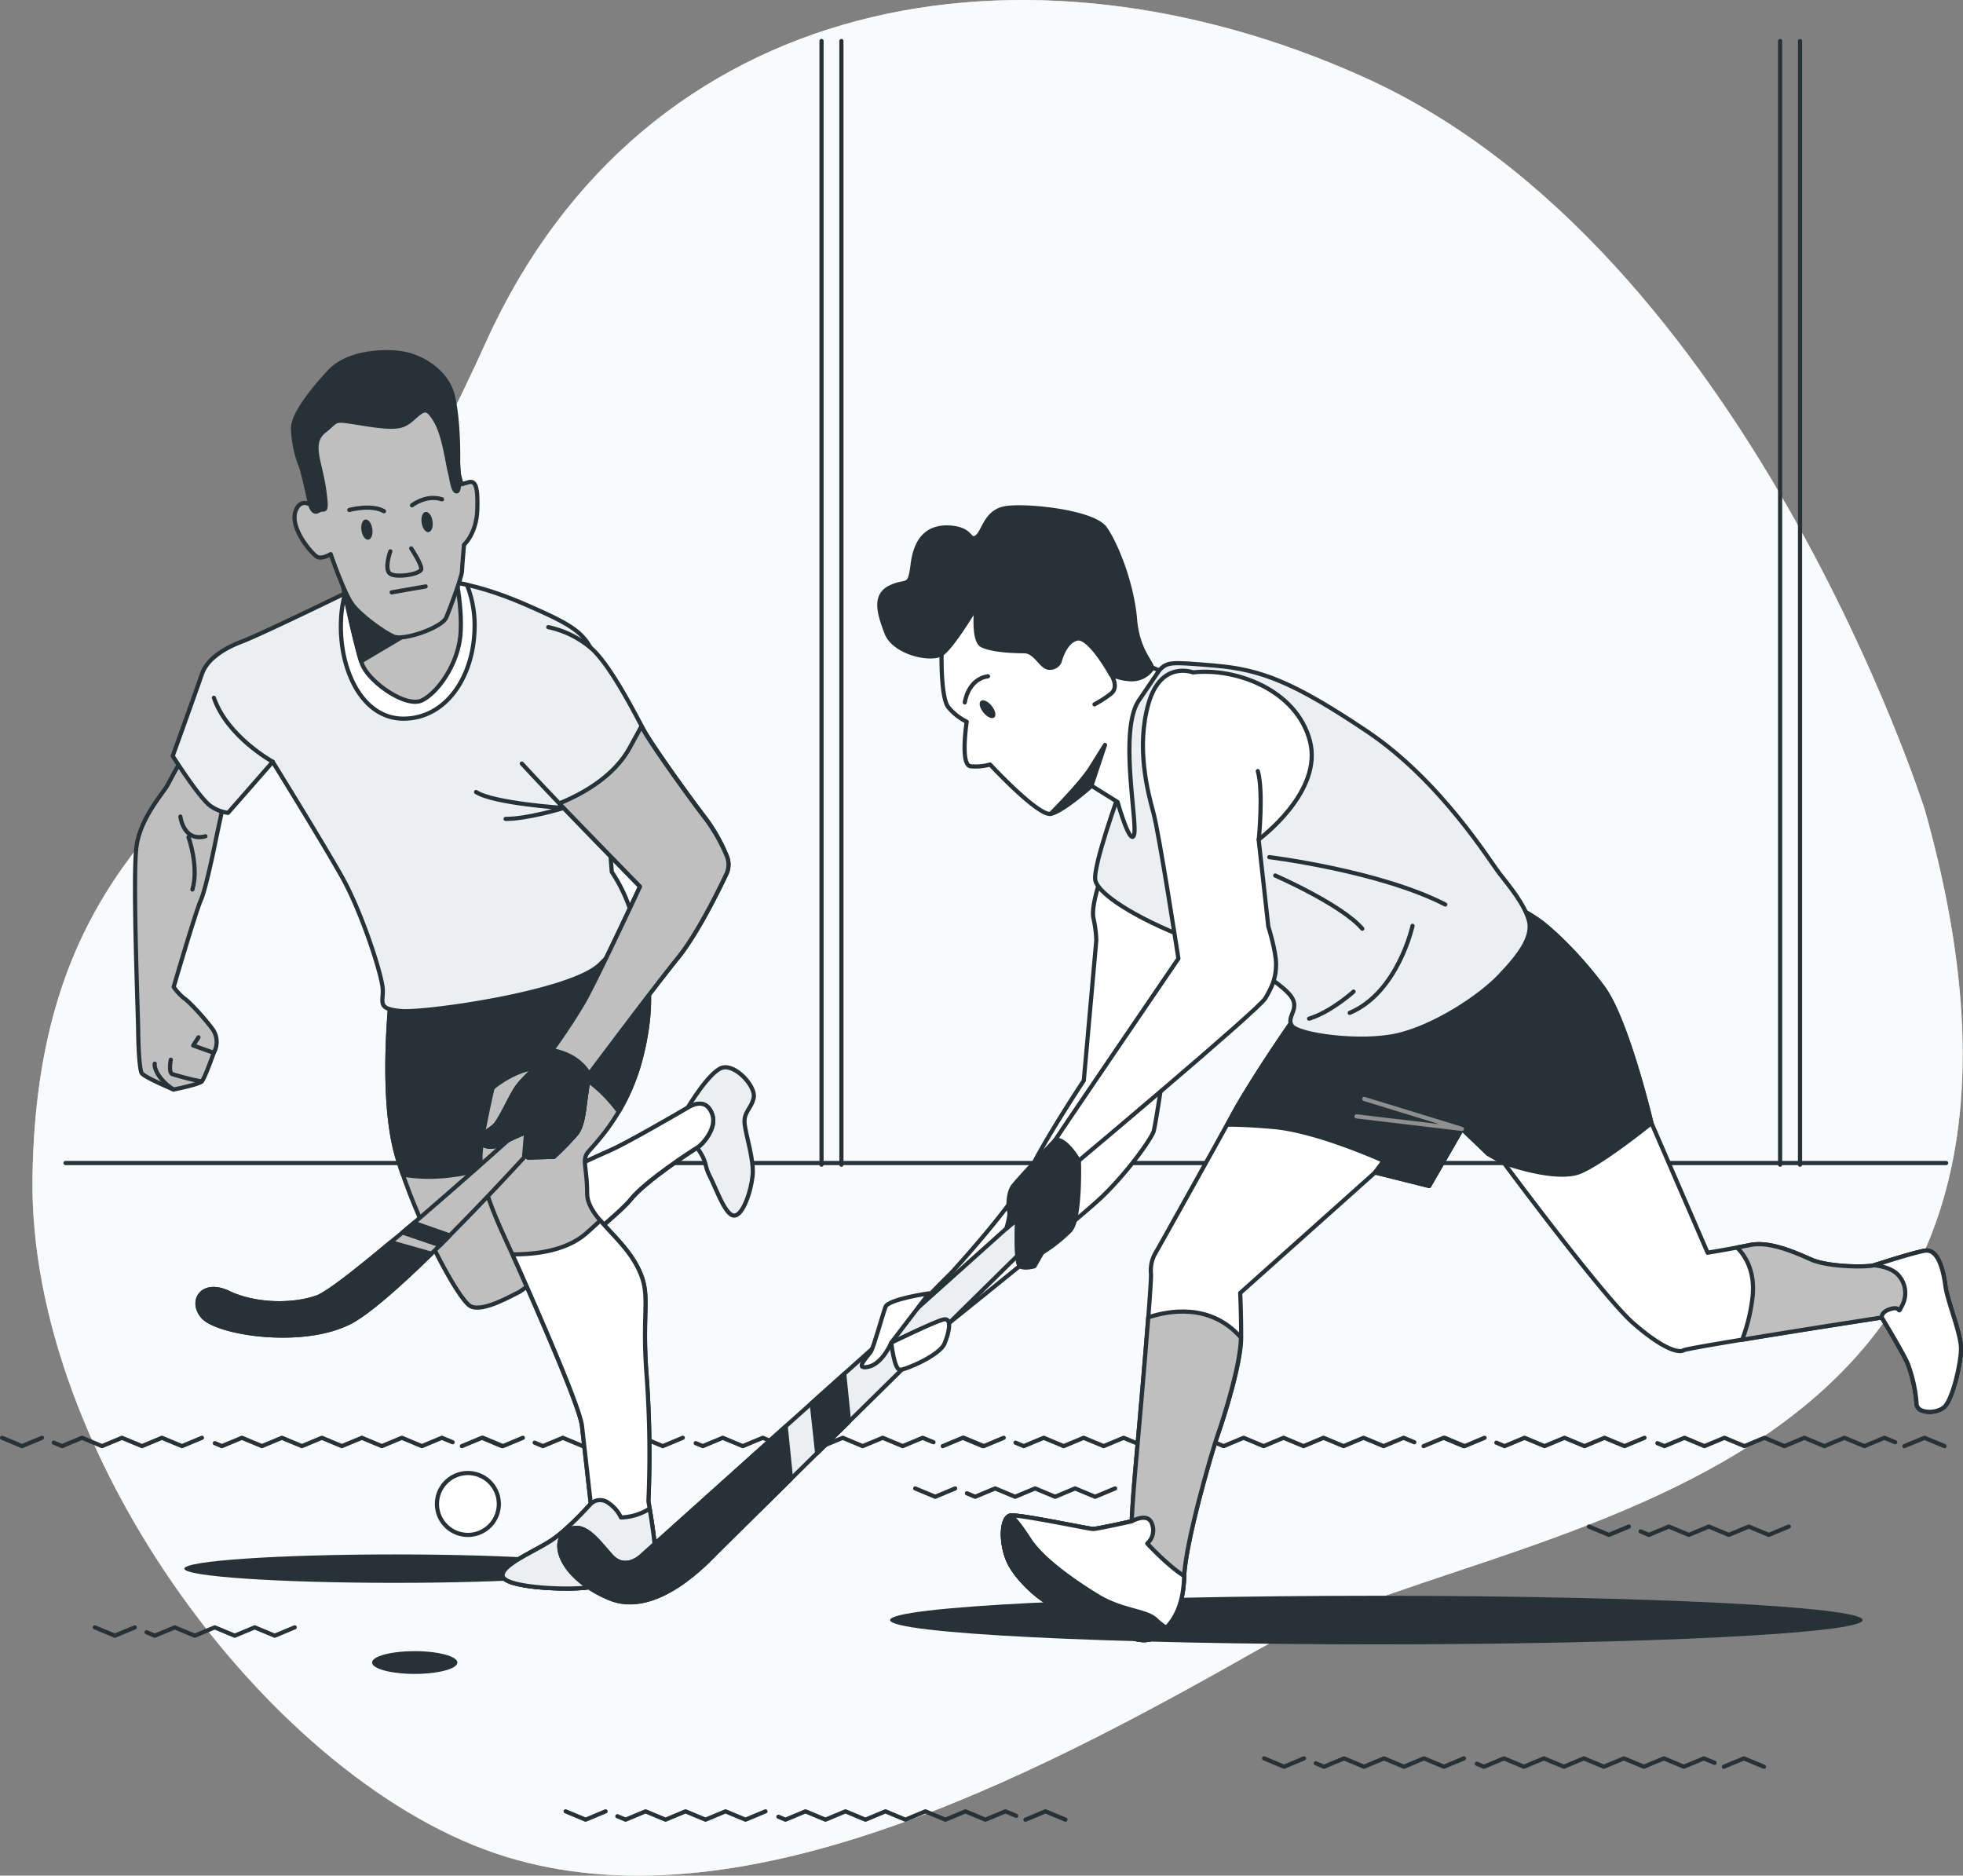 <svg xmlns="http://www.w3.org/2000/svg" viewBox="0 0 471.08 450.08"><rect x="0" y="0" width="471.08" height="450.08" fill="#808080" stroke="none"/><g id="freepik--background-simple--inject-18"><path d="M473.36,221S430.92,86.56,338.69,45.06c-81.4-36.64-172.52-20.58-210.62,63.47-13.57,29.95-31.21,62.26-52.36,86.86C52,223,20.17,242.19,19.2,309.08S77.29,455,132.77,472.08,256,455,313.17,422.48,520.58,389.43,473.36,221Z" transform="translate(-11.4 -26.55)" style="fill:#ECEFF1"></path><path d="M473.36,221S430.92,86.56,338.69,45.06c-81.4-36.64-172.52-20.58-210.62,63.47-13.57,29.95-31.21,62.26-52.36,86.86C52,223,20.17,242.19,19.2,309.08S77.29,455,132.77,472.08,256,455,313.17,422.48,520.58,389.43,473.36,221Z" transform="translate(-11.4 -26.55)" style="fill:#fff;opacity:0.7"></path></g><g id="freepik--Floor--inject-18"><polyline points="246.08 436.65 250.89 434.65 255.69 436.65" style="fill:none;stroke:#263238;stroke-linecap:round;stroke-linejoin:round"></polyline><polyline points="186.8 435.94 188.5 436.65 193.3 434.65 198.1 436.65 202.89 434.65 207.69 436.65 212.49 434.65 217.28 436.65 222.08 434.65 226.88 436.65 231.68 434.65 236.48 436.65 241.28 434.65 243.87 435.73" style="fill:none;stroke:#263238;stroke-linecap:round;stroke-linejoin:round"></polyline><polyline points="148.15 435.82 150.13 436.65 154.92 434.65 159.72 436.65 164.52 434.65 169.31 436.65 174.11 434.65 178.91 436.65 183.7 434.65" style="fill:none;stroke:#263238;stroke-linecap:round;stroke-linejoin:round"></polyline><polyline points="135.74 434.65 140.53 436.65 145.33 434.65" style="fill:none;stroke:#263238;stroke-linecap:round;stroke-linejoin:round"></polyline><polyline points="413.7 423.94 418.5 421.94 423.31 423.94" style="fill:none;stroke:#263238;stroke-linecap:round;stroke-linejoin:round"></polyline><polyline points="354.41 423.23 356.12 423.94 360.92 421.94 365.71 423.94 370.51 421.94 375.31 423.94 380.1 421.94 384.9 423.94 389.7 421.94 394.5 423.94 399.3 421.94 404.09 423.94 408.89 421.94 411.48 423.02" style="fill:none;stroke:#263238;stroke-linecap:round;stroke-linejoin:round"></polyline><polyline points="315.76 423.12 317.74 423.94 322.54 421.94 327.33 423.94 332.13 421.94 336.93 423.94 341.72 421.94 346.52 423.94 351.32 421.94" style="fill:none;stroke:#263238;stroke-linecap:round;stroke-linejoin:round"></polyline><polyline points="303.36 421.94 308.15 423.94 312.94 421.94" style="fill:none;stroke:#263238;stroke-linecap:round;stroke-linejoin:round"></polyline><polyline points="35.17 391.67 37.15 392.5 41.94 390.5 46.74 392.5 51.54 390.5 56.33 392.5 61.13 390.5 65.93 392.5 70.72 390.5" style="fill:none;stroke:#263238;stroke-linecap:round;stroke-linejoin:round"></polyline><polyline points="22.76 390.5 27.56 392.5 32.35 390.5" style="fill:none;stroke:#263238;stroke-linecap:round;stroke-linejoin:round"></polyline><polyline points="393.72 367.48 395.7 368.31 400.5 366.31 405.29 368.31 410.09 366.31 414.88 368.31 419.68 366.31 424.48 368.31 429.28 366.31" style="fill:none;stroke:#263238;stroke-linecap:round;stroke-linejoin:round"></polyline><polyline points="381.31 366.31 386.11 368.31 390.9 366.31" style="fill:none;stroke:#263238;stroke-linecap:round;stroke-linejoin:round"></polyline><polyline points="232.04 358.33 234.02 359.16 238.82 357.16 243.61 359.16 248.41 357.16 253.21 359.16 258 357.16 262.8 359.16 267.6 357.16" style="fill:none;stroke:#263238;stroke-linecap:round;stroke-linejoin:round"></polyline><polyline points="219.63 357.16 224.43 359.16 229.22 357.16" style="fill:none;stroke:#263238;stroke-linecap:round;stroke-linejoin:round"></polyline><polyline points="457.02 347.01 461.83 345.01 466.64 347.01" style="fill:none;stroke:#263238;stroke-linecap:round;stroke-linejoin:round"></polyline><polyline points="397.74 346.3 399.44 347.01 404.24 345.01 409.04 347.01 413.83 345.01 418.63 347.01 423.43 345.01 428.23 347.01 433.02 345.01 437.82 347.01 442.62 345.01 447.42 347.01 452.22 345.01 454.81 346.08" style="fill:none;stroke:#263238;stroke-linecap:round;stroke-linejoin:round"></polyline><polyline points="359.09 346.18 361.07 347.01 365.87 345.01 370.66 347.01 375.46 345.01 380.25 347.01 385.05 345.01 389.85 347.01 394.65 345.01" style="fill:none;stroke:#263238;stroke-linecap:round;stroke-linejoin:round"></polyline><polyline points="346.68 345.01 351.48 347.01 356.27 345.01" style="fill:none;stroke:#263238;stroke-linecap:round;stroke-linejoin:round"></polyline><polyline points="341.63 347.01 346.44 345.01 351.24 347.01" style="fill:none;stroke:#263238;stroke-linecap:round;stroke-linejoin:round"></polyline><polyline points="282.35 346.3 284.05 347.01 288.85 345.01 293.65 347.01 298.44 345.01 303.24 347.01 308.03 345.01 312.83 347.01 317.63 345.01 322.43 347.01 327.23 345.01 332.03 347.01 336.83 345.01 339.41 346.08" style="fill:none;stroke:#263238;stroke-linecap:round;stroke-linejoin:round"></polyline><polyline points="243.7 346.18 245.68 347.01 250.47 345.01 255.27 347.01 260.06 345.01 264.86 347.01 269.66 345.01 274.45 347.01 279.25 345.01" style="fill:none;stroke:#263238;stroke-linecap:round;stroke-linejoin:round"></polyline><polyline points="231.29 345.01 236.08 347.01 240.88 345.01" style="fill:none;stroke:#263238;stroke-linecap:round;stroke-linejoin:round"></polyline><polyline points="226.24 347.01 231.04 345.01 235.85 347.01" style="fill:none;stroke:#263238;stroke-linecap:round;stroke-linejoin:round"></polyline><polyline points="166.95 346.3 168.66 347.01 173.45 345.01 178.25 347.01 183.05 345.01 187.84 347.01 192.64 345.01 197.44 347.01 202.24 345.01 207.03 347.01 211.84 345.01 216.63 347.01 221.43 345.01 224.02 346.08" style="fill:none;stroke:#263238;stroke-linecap:round;stroke-linejoin:round"></polyline><polyline points="128.3 346.18 130.28 347.01 135.08 345.01 139.87 347.01 144.67 345.01 149.47 347.01 154.26 345.01 159.06 347.01 163.86 345.01" style="fill:none;stroke:#263238;stroke-linecap:round;stroke-linejoin:round"></polyline><polyline points="115.89 345.01 120.69 347.01 125.48 345.01" style="fill:none;stroke:#263238;stroke-linecap:round;stroke-linejoin:round"></polyline><polyline points="110.84 347.01 115.65 345.01 120.45 347.01" style="fill:none;stroke:#263238;stroke-linecap:round;stroke-linejoin:round"></polyline><polyline points="51.56 346.3 53.26 347.01 58.06 345.01 62.86 347.01 67.65 345.01 72.45 347.01 77.24 345.01 82.04 347.01 86.84 345.01 91.64 347.01 96.44 345.01 101.24 347.01 106.04 345.01 108.62 346.08" style="fill:none;stroke:#263238;stroke-linecap:round;stroke-linejoin:round"></polyline><polyline points="12.91 346.18 14.89 347.01 19.68 345.01 24.48 347.01 29.27 345.01 34.07 347.01 38.87 345.01 43.67 347.01 48.46 345.01" style="fill:none;stroke:#263238;stroke-linecap:round;stroke-linejoin:round"></polyline><polyline points="0.5 345.01 5.29 347.01 10.09 345.01" style="fill:none;stroke:#263238;stroke-linecap:round;stroke-linejoin:round"></polyline></g><g id="freepik--Fence--inject-18"><line x1="15.72" y1="279.08" x2="467.04" y2="279.08" style="fill:none;stroke:#263238;stroke-linecap:round;stroke-linejoin:round"></line><line x1="197.15" y1="279.48" x2="197.15" y2="9.84" style="fill:none;stroke:#263238;stroke-linecap:round;stroke-linejoin:round"></line><line x1="201.92" y1="279.48" x2="201.92" y2="9.84" style="fill:none;stroke:#263238;stroke-linecap:round;stroke-linejoin:round"></line><line x1="427.19" y1="279.48" x2="427.19" y2="9.84" style="fill:none;stroke:#263238;stroke-linecap:round;stroke-linejoin:round"></line><line x1="431.97" y1="279.48" x2="431.97" y2="9.84" style="fill:none;stroke:#263238;stroke-linecap:round;stroke-linejoin:round"></line></g><g id="freepik--shadow-3--inject-18"><path d="M458.39,415.3c0,3.22-52.26,5.83-116.71,5.83S225,418.52,225,415.3s52.25-5.83,116.71-5.83S458.39,412.08,458.39,415.3Z" transform="translate(-11.4 -26.55)" style="fill:#263238"></path></g><g id="freepik--shadow-2--inject-18"><path d="M121.16,425.49c0,1.51-4.58,2.73-10.24,2.73s-10.23-1.22-10.23-2.73,4.58-2.73,10.23-2.73S121.16,424,121.16,425.49Z" transform="translate(-11.4 -26.55)" style="fill:#263238"></path></g><g id="freepik--shadow-1--inject-18"><ellipse cx="94.75" cy="376.41" rx="50.51" ry="3.41" style="fill:#263238"></ellipse></g><g id="freepik--Ball--inject-18"><circle cx="123.68" cy="387.46" r="7.43" transform="translate(-290.06 420.4) rotate(-80.71)" style="fill:#fff;stroke:#263238;stroke-linecap:round;stroke-linejoin:round"></circle></g><g id="freepik--character-1--inject-18"><path d="M55.26,208.22s-2.57,4.66-3.6,6.62-6.5,7.84-7.49,14.72.34,39.65.39,44.33.36,9.11.8,10.1,7.7,4,7.7,4,6-1.19,6.74-1.92,2.89-6.87,2.89-6.87a5.32,5.32,0,0,0-.25-5.67c-2-2.72-5.69-6.69-6.85-7.43a12.34,12.34,0,0,1-2.51-2.73s5.23-17.94,6.54-20.88,3.69-15,3.69-15l2-9.34S56.8,211.43,55.26,208.22Z" transform="translate(-11.4 -26.55)" style="fill:#bfbfbf;stroke:#263238;stroke-linecap:round;stroke-linejoin:round"></path><path d="M54.69,222.5s.71,6.16,6,4.72" transform="translate(-11.4 -26.55)" style="fill:none;stroke:#263238;stroke-linecap:round;stroke-linejoin:round"></path><path d="M56.64,227.44s2.57,7.16.93,12.56" transform="translate(-11.4 -26.55)" style="fill:none;stroke:#263238;stroke-linecap:round;stroke-linejoin:round"></path><polyline points="47.63 248.91 46.36 250.88 51.29 252.63" style="fill:none;stroke:#263238;stroke-linecap:round;stroke-linejoin:round"></polyline><path d="M52.39,280.84s-.6,3,.34,3.45a67.61,67.61,0,0,0,7.07,1.77" transform="translate(-11.4 -26.55)" style="fill:none;stroke:#263238;stroke-linecap:round;stroke-linejoin:round"></path><path d="M48.54,281.79s-.28,1,1.07,3A12.29,12.29,0,0,0,53.06,288" transform="translate(-11.4 -26.55)" style="fill:none;stroke:#263238;stroke-linecap:round;stroke-linejoin:round"></path><path d="M176.46,292.31s5.1-8.59,8.24-9.55,8.15,4.49,7.57,7.2-2.52,3.42-2.16,6.38,2.28,8.64,1.9,12.33-2.29,9.58-4.43,9.57-4.27-6.43-5.82-9.4-.36-3-3.06-6.92S175.2,294,176.46,292.31Z" transform="translate(-11.4 -26.55)" style="fill:#ECEFF1;stroke:#263238;stroke-linecap:round;stroke-linejoin:round"></path><path d="M105.45,263.73s-3.15,25.34,1.26,40.39S121.3,338.45,124.34,340s10.35-2.88,11.56-3.37,23.32-17.81,26.83-22.21,14.75-11.72,16-12.45,4.71-4.64,3.64-7.85-3.44-3.22-5.88-1.76-15.11,8.75-18.5,10.21-12.12,5.57-12.12,5.57,7.74-27.27,7.33-41.06-3.45-15-3.45-15Z" transform="translate(-11.4 -26.55)" style="fill:#bfbfbf;stroke:#263238;stroke-linecap:round;stroke-linejoin:round"></path><path d="M162.73,314.37c3.51-4.41,14.75-11.72,16-12.45s4.71-4.64,3.64-7.85-3.44-3.22-5.88-1.76-15.11,8.75-18.5,10.21-12.12,5.57-12.12,5.57,2.71,4.07,2.66,17.9c0,.33,0,.62,0,.93C154.6,322,161,316.57,162.73,314.37Z" transform="translate(-11.4 -26.55)" style="fill:#fff;stroke:#263238;stroke-linecap:round;stroke-linejoin:round"></path><path d="M149.26,294.5c2-8.86,4.13-20.1,3.91-27.47-.4-13.8-3.45-15-3.45-15l-44.27,11.75s-3.15,25.34,1.26,40.39c.4,1.37.85,2.78,1.34,4.21,4.07.76,10.16,1,18.53-1.11A52.13,52.13,0,0,0,149.26,294.5Z" transform="translate(-11.4 -26.55)" style="fill:#263238;stroke:#263238;stroke-linecap:round;stroke-linejoin:round"></path><path d="M135.4,264.93s-8.61,31-8.69,39.09,5.24,18,9.18,26.9,14.64,33.1,15.17,37.78l2.12,18.73S147.94,393.3,144,396s-11.9,5.83-12,8.53,12.72,3.54,18.93,3.09,14.42-3.34,15.89-4.56,1.79-2.94,1.66-5.65-1.49-10.6-1.49-10.6a259.7,259.7,0,0,0-.46-30.54c-1.25-16.5,1.47-19.19-2.53-26.36s-11.69-11.41-11.7-17.07-1.13-7.64-.11-9.36,9.4-8.8,13.06-23.3,1.42-23.63-1.71-28.82l-3.13-5.19Z" transform="translate(-11.4 -26.55)" style="fill:#bfbfbf;stroke:#263238;stroke-linecap:round;stroke-linejoin:round"></path><path d="M159.89,293.29a49.25,49.25,0,0,0,5.38-13.13c3.67-14.5,1.42-23.63-1.71-28.82l-3.13-5.19-25,18.78s-3.26,11.73-5.79,22.64C135.32,283,147.54,276.82,159.89,293.29Z" transform="translate(-11.4 -26.55)" style="fill:#263238;stroke:#263238;stroke-linecap:round;stroke-linejoin:round"></path><path d="M168.5,397.39c-.13-2.71-1.49-10.6-1.49-10.6a259.7,259.7,0,0,0-.46-30.54c-1.25-16.5,1.47-19.19-2.53-26.36-2.35-4.21-6-7.41-8.55-10.48-.94.88-2,1.87-3.3,3-4.93,4.42-12.68,5.18-17.81,5.12l1.53,3.38c3.93,8.89,14.64,33.1,15.17,37.78l2.12,18.73S147.94,393.3,144,396s-11.9,5.83-12,8.53,12.72,3.54,18.93,3.09,14.42-3.34,15.89-4.56S168.63,400.1,168.5,397.39Z" transform="translate(-11.4 -26.55)" style="fill:#fff;stroke:#263238;stroke-linecap:round;stroke-linejoin:round"></path><path d="M168.5,397.39c-.1-1.9-.79-6.33-1.19-8.82a13.75,13.75,0,0,1-6.88,2.11,8.84,8.84,0,0,0-3-3.47,3.27,3.27,0,0,0-4.29.22S147.94,393.3,144,396s-11.9,5.83-12,8.53,12.72,3.54,18.93,3.09,14.42-3.34,15.89-4.56S168.63,400.1,168.5,397.39Z" transform="translate(-11.4 -26.55)" style="fill:#ECEFF1;stroke:#263238;stroke-linecap:round;stroke-linejoin:round"></path><path d="M97.84,167.16S74.53,178.57,69.45,180.5s-8.52,4.62-9.6,7.81-7,19.65-7,19.65,6.72,10.63,9.28,12.13a9.32,9.32,0,0,0,4,1.51l10.72-12.24s11.64,18.8,16.53,27.45,9.77,23.95,9.88,27.15-1.37,4.67,4.32,5.2,40.89-4.38,47.83-11.23,8-10,7-13.74a37.2,37.2,0,0,0-4.19-8.4s-1.11-14-1.08-14.78.85-21.66-1.6-31.77-4.31-11.61-17.41-17.36-21.41-6.56-29.75-6.37S97.84,167.16,97.84,167.16Z" transform="translate(-11.4 -26.55)" style="fill:#ECEFF1;stroke:#263238;stroke-linecap:round;stroke-linejoin:round"></path><path d="M76.88,209.36s-10.95-6-14.15-15.37" transform="translate(-11.4 -26.55)" style="fill:none;stroke:#263238;stroke-linecap:round;stroke-linejoin:round"></path><path d="M125.64,216.6c4.18,2.74,21,3.84,21,3.84s-8.67,2.65-13.91,2.61" transform="translate(-11.4 -26.55)" style="fill:none;stroke:#263238;stroke-linecap:round;stroke-linejoin:round"></path><path d="M108.12,199c9.93.07,16.69-9.43,17.15-21.05a26.43,26.43,0,0,0-1.81-11.06,59.55,59.55,0,0,0-15.08-1.37c-8.34.19-10.54,1.65-10.54,1.65l-3.61,1.75a28.19,28.19,0,0,0-1,6.59C92.76,187.12,98.2,198.92,108.12,199Z" transform="translate(-11.4 -26.55)" style="fill:#fff;stroke:#263238;stroke-linecap:round;stroke-linejoin:round"></path><path d="M93.38,165.4s3.41,16.28,4.91,20.47,10.53,10.67,14.41,8.72,8.69-8.8,9.21-15.93-1.53-15.53-1.53-15.53a10.67,10.67,0,0,1-7.65,6.84c-6.26,1.68-12.36-.58-14.89-2.81S93.49,162.7,93.38,165.4Z" transform="translate(-11.4 -26.55)" style="fill:#bfbfbf;stroke:#263238;stroke-linecap:round;stroke-linejoin:round"></path><path d="M110.18,178.05l5.51-9.3a11.81,11.81,0,0,1-3,1.22c-6.26,1.68-12.36-.58-14.89-2.81a41,41,0,0,0-3.11-2.71l-1.25.25a3,3,0,0,0-.1.7s3.11,14.89,4.7,19.85Z" transform="translate(-11.4 -26.55)" style="fill:#263238;stroke:#263238;stroke-linecap:round;stroke-linejoin:round"></path><path d="M87.83,149.11s-3.88-4.21-5.47,0,4.1,10.62,5.27,11.12,3.13-.71,3.13-.71,3.2,9.37,5.23,12.1,7.6,6.7,9.94,7.7,11.51-2.13,12.56-4.59,3.72-9.82,3.77-11.05.49-6.4.49-6.4,3-2.69,3.19-8.35-.43-7.14-2.12-6.66l-1.68.48s-1.85-7.4-3.34-11.84-.88-14-10.55-10.17S88.67,122,87,127.44,87.83,149.11,87.83,149.11Z" transform="translate(-11.4 -26.55)" style="fill:#bfbfbf;stroke:#263238;stroke-linecap:round;stroke-linejoin:round"></path><path d="M90.09,116.14s-8.44,8.8-8.38,13.23a27.58,27.58,0,0,0,2,9.37c.64,2,2,8.39,2,8.39s.6,3,2.06,2,2.33,1.5,1.4-5.16-3.61-11.1.08-14,1.54-2.95,9.83-1.66,9.26.56,11.73-1.64,3.19-2.44,5.2,1,2.91,10.6,3.33,12.08.75,4.93,1.72,4.7.25-6.4.28-7.14.15-9.85-1.28-15.77-7.49-9.41-12-10.18S94.34,111,90.09,116.14Z" transform="translate(-11.4 -26.55)" style="fill:#263238;stroke:#263238;stroke-linecap:round;stroke-linejoin:round"></path><path d="M105.07,158.84s-1.6,4.42,0,5.42,7.38.05,7.43-1.18-2.42-4.94-2.42-4.94" transform="translate(-11.4 -26.55)" style="fill:none;stroke:#263238;stroke-linecap:round;stroke-linejoin:round"></path><line x1="94" y1="142.14" x2="102.15" y2="140.72" style="fill:none;stroke:#263238;stroke-linecap:round;stroke-linejoin:round"></line><path d="M95.22,148.92s5.3-1.44,8.33.3" transform="translate(-11.4 -26.55)" style="fill:none;stroke:#263238;stroke-linecap:round;stroke-linejoin:round"></path><path d="M110.27,147.8s3.44-2.69,7.2-1.43" transform="translate(-11.4 -26.55)" style="fill:none;stroke:#263238;stroke-linecap:round;stroke-linejoin:round"></path><path d="M100.73,153.35c.23,1.33-.16,2.53-.88,2.69s-1.47-.8-1.7-2.13.17-2.54.88-2.69S100.51,152,100.73,153.35Z" transform="translate(-11.4 -26.55)" style="fill:#263238"></path><path d="M115.18,151.54c.23,1.33-.17,2.53-.88,2.69s-1.47-.8-1.7-2.13.16-2.54.88-2.69S115,150.21,115.18,151.54Z" transform="translate(-11.4 -26.55)" style="fill:#263238"></path><path d="M140.91,300.18S130.57,311.71,119.33,323L117,325.37l-2.06,2C107.13,335,99.47,341.84,95,344c-11.68,5.68-31.66,2.34-34.92-1.52s0-8.65,6.11-5.72,15,3.31,21.32,1.11a5.23,5.23,0,0,0,.51-.22l.27-.14c3-1.53,9.61-6.8,16.89-12.89L108,322.3l2.73-2.31c11.2-9.57,22.11-19.38,22.11-19.38l6.64-5.37Z" transform="translate(-11.4 -26.55)" style="fill:#bfbfbf;stroke:#263238;stroke-linecap:round;stroke-linejoin:round"></path><path d="M114.94,327.39C107.13,335,99.47,341.84,95,344c-11.68,5.68-31.66,2.34-34.92-1.52s0-8.65,6.11-5.72,15,3.31,21.32,1.11a5.23,5.23,0,0,0,.51-.22l.27-.14c3-1.53,9.61-6.8,16.89-12.89Z" transform="translate(-11.4 -26.55)" style="fill:#263238;stroke:#263238;stroke-linecap:round;stroke-linejoin:round"></path><path d="M119.33,323,117,325.37l-9-3.07,2.73-2.31Z" transform="translate(-11.4 -26.55)" style="fill:#263238;stroke:#263238;stroke-linecap:round;stroke-linejoin:round"></path><path d="M136.63,209.78s4.11,4.47,10.05,10.66S165,239.29,165,239.29,154.84,261.13,151.51,267a149.79,149.79,0,0,1-8.86,13.24s-5.92,5.13-7.44,7.58-3.62,7.11-4.87,8.58-4.62,2.68-3.73,4.16,3.52,1.26,4.25.77,6.8-3.15,6.8-3.15l.47,6.15,6.2-.2a68.27,68.27,0,0,0,5.46-5.62c1.25-1.72,1.59-4.18,2-7.37s1-6.89,1-6.89,15.59-20.82,21.34-27.92c4.44-5.47,9.48-15.6,11.56-20a5.3,5.3,0,0,0,.14-4.32,41.36,41.36,0,0,0-5.13-9.15c-3.86-5-12.88-17.57-14.88-21.28s-7.74-15.07-12.33-19.29a23.26,23.26,0,0,0-10.51-5.25" transform="translate(-11.4 -26.55)" style="fill:#ECEFF1;stroke:#263238;stroke-linecap:round;stroke-linejoin:round"></path><path d="M180.64,222.9c-3.86-5-12.88-17.57-14.88-21.28l-.42-.79-2.85,5.2c-3.67,6.64-10.78,10.81-16.87,13.31l1.06,1.1c5.95,6.2,18.31,18.85,18.31,18.85S154.84,261.13,151.51,267a149.79,149.79,0,0,1-8.86,13.24s-5.92,5.13-7.44,7.58-3.62,7.11-4.87,8.58-4.63,2.68-3.73,4.16,3.52,1.26,4.25.77,6.8-3.15,6.8-3.15l.47,6.15,6.2-.2a68.27,68.27,0,0,0,5.46-5.62c1.25-1.72,1.59-4.18,2-7.37s1-6.89,1-6.89,15.59-20.82,21.34-27.92c4.44-5.47,9.48-15.6,11.56-20a5.3,5.3,0,0,0,.14-4.32A41.36,41.36,0,0,0,180.64,222.9Z" transform="translate(-11.4 -26.55)" style="fill:#bfbfbf;stroke:#263238;stroke-linecap:round;stroke-linejoin:round"></path><path d="M143.88,278.58c-.75,1-1.23,1.67-1.23,1.67s-5.92,5.13-7.44,7.58-3.62,7.11-4.87,8.58-4.63,2.68-3.73,4.16,3.52,1.26,4.25.77,6.8-3.15,6.8-3.15l-.47,5.66,7.14.29a68.27,68.27,0,0,0,5.46-5.62c1.25-1.72,1.59-4.18,2-7.37s1-6.89,1-6.89l0,0C150.15,279.82,145.34,278.79,143.88,278.58Z" transform="translate(-11.4 -26.55)" style="fill:#263238;stroke:#263238;stroke-linecap:round;stroke-linejoin:round"></path></g><g id="freepik--character-2--inject-18"><path d="M276.12,235.71s-3,7.89-2.32,11.14a28.48,28.48,0,0,1,.69,5.34l-3,33.65s-10,15.09-13.23,22.28S239.68,332,239.68,332,225.29,346,225.29,348.74s10-1.63,10-1.63,34.35-27.38,40.62-33.42,11.6-13.69,12.3-15.55,5.8-37.36,5.8-38.06,3.25-17.17,3.25-17.17Z" transform="translate(-11.4 -26.55)" style="fill:#fff;stroke:#263238;stroke-linecap:round;stroke-linejoin:round"></path><path d="M322.07,270.76s-9.75,13.92-14.85,23.21-17.76,31.95-18.45,33.11a8.32,8.32,0,0,0-1.16,5.1c.23,2.09-3,38.76-3.72,46.65S283,391.6,283,391.6s-8.36,1.85-9.29,1.85S256.51,390,254,390.2s-2.56,7.66,0,12.07,8.81,10,13.69,10.91,8.82,2.32,11.6,4.41,7.2,3.71,10,1.39,6-5.57,6.27-13.92,6.73-30.41,8.12-34.35,5.57-16.94,5.57-23.21-.23-10.68-.23-10.68l32.37-28.93,13,3.25,7.89-13.69,6.27,6,3.71,2.09s23.91,32.26,31.1,38.53,10.91,7.19,12.07,6.49S463,342.7,463,342.7s5.33,8.82,6.26,11.14a35,35,0,0,1,2.09,9.52c0,2.32,4.41,2.55,6.5.93S482,353.61,482,350.13s-3.25-11.37-3.72-14.85-1.62-9.29-5.1-8.59-10.45,3-12.07,3.48-10.91.47-15.09-1.39-10-4.41-14.62-3.48-10.21,1.85-10.21,1.85l-13.46-31.1s-5.8-24.6-11.6-32.49-12.54-14.15-15.55-16.24a45.2,45.2,0,0,0-6-3.48s-7.19,12.53-23.21,21.12S322.07,270.76,322.07,270.76Z" transform="translate(-11.4 -26.55)" style="fill:#fff;stroke:#263238;stroke-linecap:round;stroke-linejoin:round"></path><path d="M390.77,307.66c5.8-2.55,16.94-11.61,16.94-11.61s-5.8-24.6-11.6-32.49-12.54-14.15-15.55-16.24a45.2,45.2,0,0,0-6-3.48s-7.19,12.53-23.21,21.12-29.24,5.8-29.24,5.8-9.75,13.92-14.85,23.21c-.43.76-.85,1.58-1.28,2.44,1.91,0,5.29.07,11,.57,10.68.93,26.46,8.13,26.46,8.13l-2.09,2.78,13,3.25,7.89-13.69,6.27,6,3.71,2.09S385,310.21,390.77,307.66Z" transform="translate(-11.4 -26.55)" style="fill:#263238;stroke:#263238;stroke-linecap:round;stroke-linejoin:round"></path><polyline points="327.38 263.7 350.82 270.89 325.53 267.88" style="fill:none;stroke:#8f8f8f;stroke-linecap:round;stroke-linejoin:round"></polyline><line x1="332.03" y1="278.55" x2="341.08" y2="282.5" style="fill:none;stroke:#263238;stroke-linecap:round;stroke-linejoin:round"></line><path d="M473.16,326.69c-3.48.7-10.45,3-12.07,3.48s-10.91.47-15.09-1.39-10-4.41-14.62-3.48c-1,.2-2.08.41-3.13.6,2,2,4.65,5.94,3.6,12.86a42.57,42.57,0,0,1-2.36,9.27c14-2.32,33.46-5.33,33.46-5.33s5.33,8.82,6.26,11.14a35,35,0,0,1,2.09,9.52c0,2.32,4.41,2.55,6.5.93S482,353.61,482,350.13s-3.25-11.37-3.72-14.85S476.64,326,473.16,326.69Z" transform="translate(-11.4 -26.55)" style="fill:#bfbfbf;stroke:#263238;stroke-linecap:round;stroke-linejoin:round"></path><path d="M467.12,332.72a6.36,6.36,0,0,1,.7,7.2c-1.16,2.32,0,0-2.55.69S463,342.7,463,342.7s5.33,8.82,6.26,11.14a35,35,0,0,1,2.09,9.52c0,2.32,4.41,2.55,6.5.93S482,353.61,482,350.13s-3.25-11.37-3.72-14.85-1.62-9.29-5.1-8.59-10.45,3-12.07,3.48C461.09,330.17,465.27,330.4,467.12,332.72Z" transform="translate(-11.4 -26.55)" style="fill:#fff;stroke:#263238;stroke-linecap:round;stroke-linejoin:round"></path><path d="M309.19,347.5c-7.32-8.34-17.38-6.44-22.23-4.84-.93,12.06-2.59,30.79-3.07,36.17-.69,7.89-.92,12.77-.92,12.77s-8.36,1.85-9.29,1.85S256.51,390,254,390.2s-2.56,7.66,0,12.07,8.81,10,13.69,10.91,8.82,2.32,11.6,4.41,7.2,3.71,10,1.39,6-5.57,6.27-13.92,6.73-30.41,8.12-34.35S309.19,353.77,309.19,347.5Z" transform="translate(-11.4 -26.55)" style="fill:#bfbfbf;stroke:#263238;stroke-linecap:round;stroke-linejoin:round"></path><path d="M254,390.2c-2.56.24-2.56,7.66,0,12.07s8.81,10,13.69,10.91,8.82,2.32,11.6,4.41,7.2,3.71,10,1.39,6-5.57,6.27-13.92c0-.11,0-.24,0-.35-3.82-2.35-8.84-7.78-8.84-7.78a4.25,4.25,0,0,0,1.16-4.64c-.93-3-4.87-.69-4.87-.69s-8.36,1.85-9.29,1.85S256.51,390,254,390.2Z" transform="translate(-11.4 -26.55)" style="fill:#fff;stroke:#263238;stroke-linecap:round;stroke-linejoin:round"></path><path d="M254,402.27c2.55,4.41,8.81,10,13.69,10.91s8.82,2.32,11.6,4.41,7.2,3.71,10,1.39a21.42,21.42,0,0,0,2-1.81,16.06,16.06,0,0,1-2.42-1.9c-2.32-2.32-8.12-2.09-14.16-5.8s-13.23-8.82-16.25-13.46-4.4-5.81-4.4-5.81C251.4,390.44,251.4,397.86,254,402.27Z" transform="translate(-11.4 -26.55)" style="fill:#263238;stroke:#263238;stroke-linecap:round;stroke-linejoin:round"></path><path d="M280.06,216.68s-6.5,17.87-5.8,21.12,9.52,9,22.28,13.93,20.89,9.74,24.14,13.23-.7,5.33.69,7.65,16.71,4.41,25.53,2.32,19.5-9.05,24.37-14.15,8.13-9.52,7-13.46-4.65-8.13-7-11.14-14.15-22.28-31.79-34.12S314,187.21,303,186.28s-11.37-.93-13.46,1.16S276.81,192.31,280.06,216.68Z" transform="translate(-11.4 -26.55)" style="fill:#ECEFF1;stroke:#263238;stroke-linecap:round;stroke-linejoin:round"></path><path d="M316,232.23s26.45,3.25,42.24,11.37" transform="translate(-11.4 -26.55)" style="fill:none;stroke:#263238;stroke-linecap:round;stroke-linejoin:round"></path><path d="M317.43,236.64s16,7,20.89,12.77" transform="translate(-11.4 -26.55)" style="fill:none;stroke:#263238;stroke-linecap:round;stroke-linejoin:round"></path><path d="M350.38,248.71s-3.48,16-15.08,20.89" transform="translate(-11.4 -26.55)" style="fill:none;stroke:#263238;stroke-linecap:round;stroke-linejoin:round"></path><path d="M336.23,264.49s-5.34,4.87-10.68,6.5" transform="translate(-11.4 -26.55)" style="fill:none;stroke:#263238;stroke-linecap:round;stroke-linejoin:round"></path><path d="M237.36,183.49s-.23,10.45,1.62,12.77a13.54,13.54,0,0,0,4.41,3.48s-1.62,10.44.93,10.68A12.61,12.61,0,0,0,249,210s11.61,12.53,14.62,11.84,9.75-6.73,9.75-6.73L279.6,219s3,10.68,3.94,7.89-3.71-25.06,1.16-32.26l4.88-7.19-5.8-2.55a48.24,48.24,0,0,0-9.29-14.63c-6.5-7-19.49-8.81-27.85-3.94S236.2,180.24,237.36,183.49Z" transform="translate(-11.4 -26.55)" style="fill:#fff;stroke:#263238;stroke-linecap:round;stroke-linejoin:round"></path><path d="M278,188.37s2.09,3,0,4.64a26.38,26.38,0,0,1-3.94,2.55" transform="translate(-11.4 -26.55)" style="fill:none;stroke:#263238;stroke-linecap:round;stroke-linejoin:round"></path><path d="M263.58,221.79s7.2-7.2,9.52-10.91l3.48-5.57-3.25,9.75S266.37,220.86,263.58,221.79Z" transform="translate(-11.4 -26.55)" style="fill:#263238;stroke:#263238;stroke-linecap:round;stroke-linejoin:round"></path><path d="M249.38,195.92c.88,1.1,1.16,2.34.61,2.79s-1.71-.09-2.6-1.19-1.16-2.34-.61-2.78S248.49,194.82,249.38,195.92Z" transform="translate(-11.4 -26.55)" style="fill:#263238"></path><path d="M242.93,195.1s.7-5.57,5.57-6.27" transform="translate(-11.4 -26.55)" style="fill:none;stroke:#263238;stroke-linecap:round;stroke-linejoin:round"></path><path d="M245.71,172.12s-5.8,9.75-8.35,11.37-11.37-.23-13.23-5.1-3-9,.93-10.91,4.64.46,5.34-5.34,3.25-9.28,8.82-9,4.64,3.48,6.49,2.32,2.09-6.27,7.2-7,20.89.93,23.67,4.87,6.5,13.46,7.2,21.82,4.87,10.91,3.94,12.07a5.8,5.8,0,0,1-4.87,2.32,12.41,12.41,0,0,1-4.88-1.16s-5.1-9.29-8.12-8.59-4.18,5.57-4.18,5.57a2.55,2.55,0,0,1-2.78,1.39c-1.86-.46-3-3.94-5.8-3.94s-7.66-.24-10-1.4S245.71,172.12,245.71,172.12Z" transform="translate(-11.4 -26.55)" style="fill:#263238;stroke:#263238;stroke-linecap:round;stroke-linejoin:round"></path><path d="M297.7,187.9s-7.66-3-10.67,7.43-.24,21.12,1.16,26.23,6,35,6,35-27.85,40.85-29.47,43.4,5.57,5.11,5.57,5.11,43.16-36.21,44.79-39,2.55-4.88,2.55-8.13-1.86-9.05-1.86-9.05l-2.32-20.89s15.55-11.37,12.3-23.67S307.91,186.74,297.7,187.9Z" transform="translate(-11.4 -26.55)" style="fill:#fff;stroke:#263238;stroke-linecap:round;stroke-linejoin:round"></path><path d="M313.48,228.05s1.16-11.6-.23-16.47" transform="translate(-11.4 -26.55)" style="fill:none;stroke:#263238;stroke-linecap:round;stroke-linejoin:round"></path><path d="M262.66,320.89l-47.51,46.79-7.66,7.55-6.26,6.17c-9.55,9.41-16.62,16.39-17.63,17.4l-.08.07c-2.09,2.09-14.63,16-26,11.14s-14.16-13.23-10.21-16,7.19,1.86,10.68,5.81,7.42,0,7.42,0l34.53-31,6.24-5.59,7.81-7,38.92-34.89s5.11-6.26,7.43-4.87S262.66,320.89,262.66,320.89Z" transform="translate(-11.4 -26.55)" style="fill:#ECEFF1;stroke:#263238;stroke-linecap:round;stroke-linejoin:round"></path><path d="M214,356.24l-7.81,7,1.31,12,7.66-7.55Zm-14.05,12.6-34.53,31s-3.94,3.94-7.42,0-6.73-8.59-10.68-5.81-1.16,11.14,10.21,16,23.91-9.05,26-11.14l.08-.07c1-1,8.08-8,17.63-17.4Z" transform="translate(-11.4 -26.55)" style="fill:#263238;stroke:#263238;stroke-linecap:round;stroke-linejoin:round"></path><path d="M264.75,300s-8.82,9.28-10.22,11.14-1.16,5.57-.92,6.27-.7,3.94-.7,3.94l2.55-2.09s-.46,10.45.7,11.14,3.48,0,3.48,0l1.86-3.25a37.35,37.35,0,0,0,6.73-5.33c2.55-2.79,2.09-16.71,2.09-16.71S267.53,300,264.75,300Z" transform="translate(-11.4 -26.55)" style="fill:#263238;stroke:#263238;stroke-linecap:round;stroke-linejoin:round"></path><path d="M234.34,336.9s-9.75,1.39-10.44,3.25-2.79,9.52-3.48,10.68-4.18,4.41-.7,3.71,5.57-5.8,5.57-5.8l9.05-11.84" transform="translate(-11.4 -26.55)" style="fill:#fff;stroke:#263238;stroke-linecap:round;stroke-linejoin:round"></path><path d="M225.29,348.74s.7,6.5,2.09,6.5,9.52-3.48,10.68-6.27,1.85-6.27-.24-5.8S225.29,348.74,225.29,348.74Z" transform="translate(-11.4 -26.55)" style="fill:#fff;stroke:#263238;stroke-linecap:round;stroke-linejoin:round"></path></g></svg>